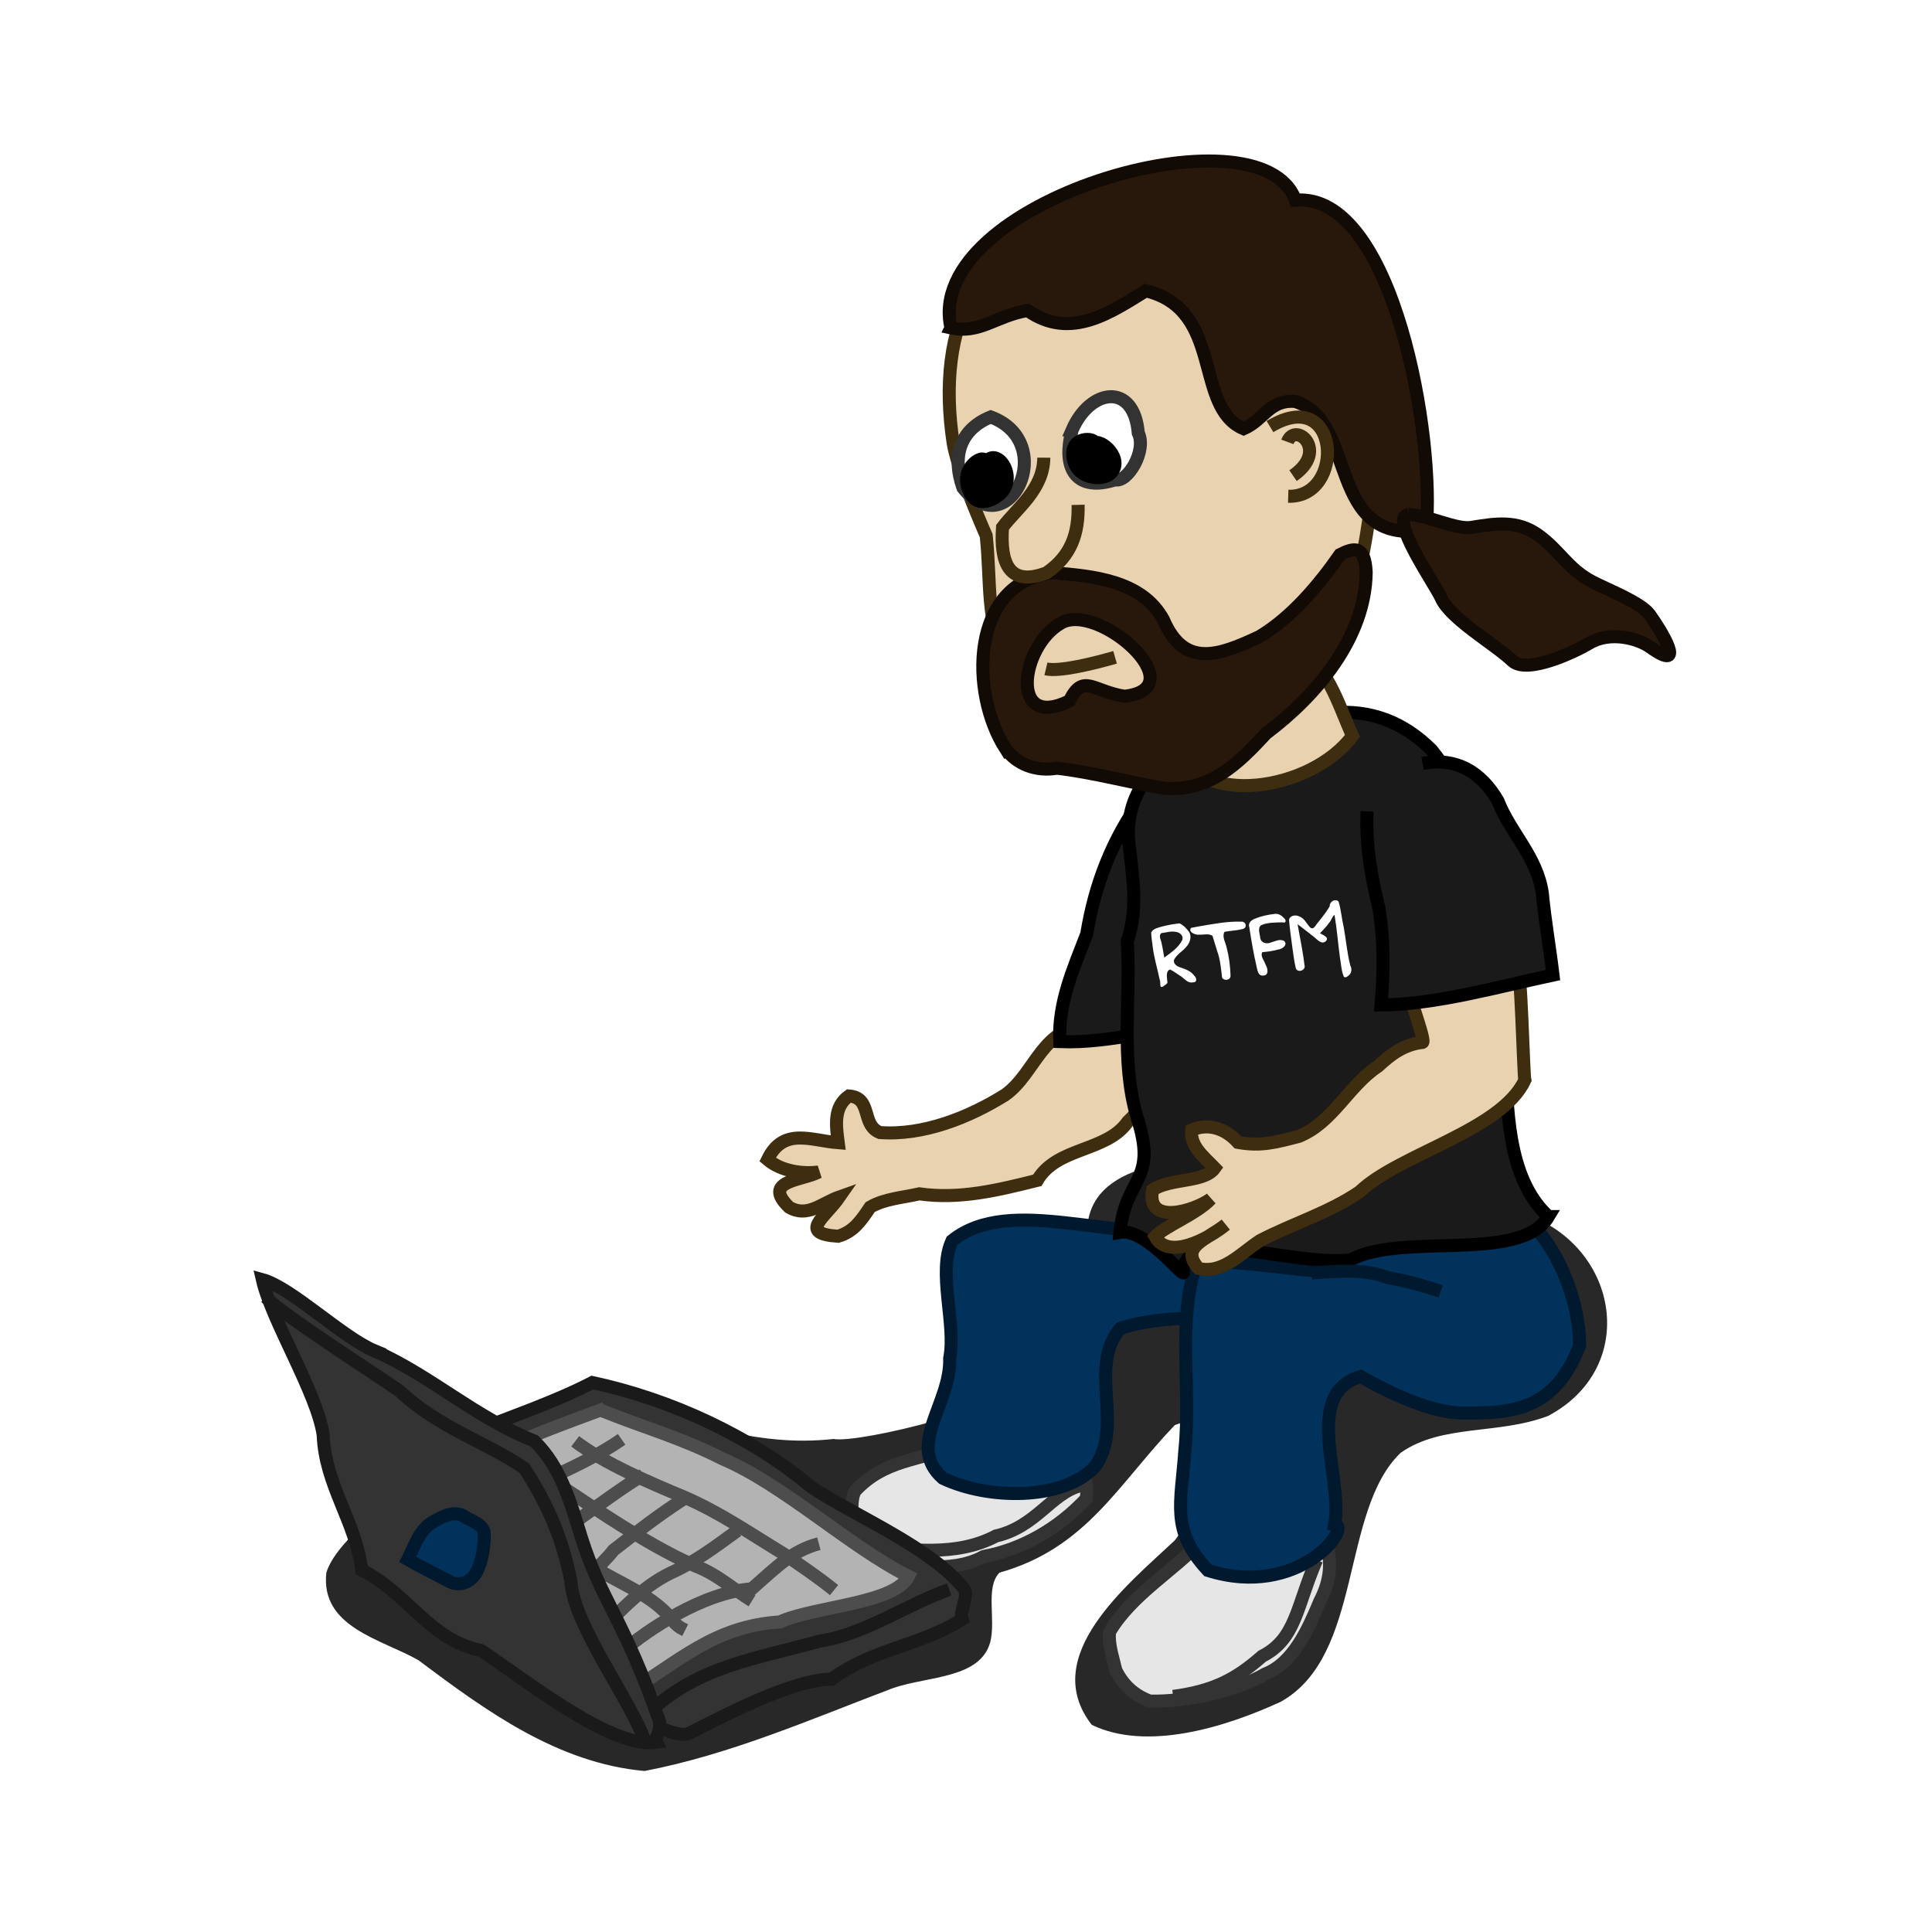 <svg:svg xmlns:dc="http://purl.org/dc/elements/1.1/" xmlns:ns2="http://creativecommons.org/ns#" xmlns:rdf="http://www.w3.org/1999/02/22-rdf-syntax-ns#" xmlns:svg="http://www.w3.org/2000/svg" height="148.145" id="svg2" version="1.0" viewBox="-10.883 -9.209 148.145 148.145" width="148.145">
  <svg:defs id="defs4">
    <svg:filter id="filter3451">
      <svg:feGaussianBlur id="feGaussianBlur3453" stdDeviation="1.728" />
    </svg:filter>
  </svg:defs>
  <svg:g id="layer1">
    <svg:path d="m14.142 111.38c-0.479 4.2 4.26 5.11 7.071 6.72 5.206 3.91 10.681 7.89 17.324 8.49 6.587-1.26 12.827-4 19.092-6.37 2.743-0.92 6.666-0.72 7.425-3.53 0.435-1.74-0.401-4.2 0.707-5.31 6.637-1.87 9.074-6.75 13.435-11.31 7.724-2.887 2.104 6.07 0 8.84-3.656 3.43-10.453 8.88-6.364 14.14 4.181 2.03 10.162 0.23 14.496-1.77 6.335-3.54 4.548-14.65 9.192-19.09 3.165-2.222 7.46-1.36 11.31-2.828 6.77-3.599 5.54-12.373-1.06-15.203-6.49-2.503-34.175-9.296-34.292 1.061 1.904 4.467-1.718 6.108-3.889 10.96-1.477 2.399-13.659 5.32-15.556 4.95-6.067 0.68-11.36-1.464-16.617-3.182-5.058-0.214-20.821 8.632-22.274 13.432z" fill-opacity=".84" fill-rule="evenodd" filter="url(#filter3451)" id="path2611" />
    <svg:g id="g2565">
      <svg:g id="g2515" stroke="#333" stroke-width="1px" transform="matrix(.981 -.193 .193 .981 23.503 14.341)">
        <svg:path d="m21.435 93.181c-3.176 0.624-5.67-0.03-8.367 1.931-0.6 0.719-0.691 2.664-0.648 3.549 0.237 0.764 0.51 1.509 0.707 2.299 2.752 0.26 5.792 1.9 8.666 0.98 3.019 0.04 6.07-1.02 8.569-2.837 0.578-1.709-0.042-4.027-0.176-5.922-2.784 0.875-5.949 0.733-8.751 0z" fill="#e6e6e6" fill-rule="evenodd" id="path2637" />
        <svg:path d="m13.127 99.457c3.211 0.833 6.485 2.133 9.886 1.123 3.144-0.1 4.776-2.388 7.084-2.538" fill="none" id="path2639" />
      </svg:g>
      <svg:path d="m38.975 122.73c0.203 0.41 2.297 1.31 2.958 0.98 2.509-1.26 7.949-4.16 10.943-4.16 3.259-2.38 6.686-2.51 10.006-4.58-0.247-0.56 0.57-1.84 0.145-2.37-2.562-3.18-8.255-5.51-11.676-7.76-4.668-3.93-10.827-6.748-16.81-8.036-5.98 3.078-12.955 4.286-18.104 8.866 6.435 7.57 15.655 10.34 22.538 17.06z" fill="#333" fill-rule="evenodd" id="path2523" stroke="#1a1a1a" stroke-width="1px" />
      <svg:path d="m35.157 98.914c3.32 1.346 6.112 2.086 9.375 3.746 4.643 1.96 9.744 6.75 14.25 9-1.068 2.11-7.139 2.28-9.875 3.5-5.06 0.32-7.797 3.1-11.625 5.38-5.596-2.1-14.728-7.37-18.375-12.38 3.171-4.56 11.027-7.3 16.25-9.246z" fill="#b3b3b3" fill-rule="evenodd" id="path2527" stroke="#4d4d4d" stroke-width="1px" />
      <svg:path d="m66.209 74.736c-2.802 1.757-6.31 3.146-9.623 2.898-1.465-0.583-0.559-2.677-2.377-2.805-1.181 0.84-0.993 2.239-0.818 3.585-2.074-0.159-4.207-1.227-5.417 1.293 1.037 0.881 2.646 1.118 3.911 0.953-1.275 0.675-4.375 0.646-2.266 2.695 1.409 0.837 2.492-0.303 3.867-0.787-1.096 1.588-3.227 2.811-0.104 3.019 1.216-0.352 1.792-1.248 2.458-2.234 1.106-0.643 2.508-0.731 3.772-1.019 3.098 0.443 6.043-0.286 9.041-1.034 1.512-2.588 5.31-2.162 6.935-4.491 0.827-0.804 1.519-1.532 2.084-2.485-0.332-2.908-1.965-4.712-4.862-4.888-3.759-0.063-4.254 3.621-6.601 5.3z" fill="#e9d2af" fill-rule="evenodd" id="path2645" stroke="#3f2d10" stroke-width="1px" />
      <svg:path d="m79.971 84.872c-5.219 1.325-13.412-2.545-17.855 1.06-1.126 2.414 0.34 6.385-0.177 9.016 0.112 3.491-3.377 6.682-0.53 9.192 3.428 1.64 9.182 1.75 11.667-0.88 2.272-3.19-0.579-7.641 1.945-10.61 5.321-1.738 10.214 0.697 14.142-4.596 2.129-5.276-4.33-7.518-8.662-7.071-0.548 1.168-0.33 2.587-0.53 3.889z" fill="#00325c" fill-rule="evenodd" id="path2503" stroke="#00192e" stroke-width="1px" />
      <svg:path d="m76.64 52.061c-2.262 3.159-3.577 6.565-4.192 10.346-1.058 2.76-2.192 5.246-2.073 8.257 4.034 0.161 7.893-1.203 11.863-1.242 1.084-4.993 0.014-10.137-0.624-15.134" fill="#1a1a1a" fill-rule="evenodd" id="path2593" stroke="#000" stroke-width="1px" />
      <svg:path d="m81.126 109.05c-1.929 2.12-5.284 4.05-6.93 6.88-0.1 0.99 0.265 1.96 0.48 2.93 0.57 1.17 1.437 1.93 2.603 2.37 2.751 0.07 6.562-0.74 8.862-2.08 2.135-0.84 3.257-3.37 4.174-5.56 1.551-3 0.424-4.93-0.899-7.87-2.727 1.21-5.48 2.33-8.29 3.33z" fill="#e6e6e6" fill-rule="evenodd" id="path2641" stroke="#333" stroke-width="1px" />
      <svg:path d="m79.073 120.87c3.172-0.42 4.862-1.36 6.824-3.08 2.616-1.34 2.613-3.78 4.176-7.39" fill="none" id="path2643" stroke="#333" stroke-width="1px" />
      <svg:path d="m90.047 88.23c-1.267 0-8.34-1.114-9.192-0.53-1.507 4.462-0.376 9.404-0.884 14.32-0.283 4.11-1.105 6.09 1.767 9.19 6.982 2.2 11.064-3.36 9.723-3.53 0.664-3.55-2.506-10.023 1.984-11.339 1.304 0.74 5.035 2.784 7.795 2.795 3.56 0.015 7.03-0.013 9-5.163 0.02-4.098-2.55-10.237-6.93-11.232-3.424 2.523-10.466-2.357-12.202 1.6-0.267 1.066-1.061 2.741-1.061 3.889z" fill="#00325c" fill-rule="evenodd" id="path2505" stroke="#00192e" stroke-width="1px" />
      <svg:path d="m107.85 84.076c-3.28-3.015-3.13-8.551-3.35-12.524-1.94-4.725 0.44-10.424-1.32-15.173-0.92-3.005-2.34-5.621-4.283-8.072-2.117-2.127-4.675-3.137-7.694-2.849-3.761 1.13-7.719 1.184-11.414 2.577-2.636 1.641-4.277 3.958-4.143 7.044 0.269 2.765 0.818 5.21-0.089 7.876 0.267 4.46-0.535 9.147 0.737 13.472 1.642 5.007-0.876 4.566-1.301 8.856 2.098-0.377 5.343 4.139 4.823 2.907 0.459-3.458 8.341-0.264 12.873-0.802 4-2.132 13.011 0.276 15.161-3.312z" fill="#1a1a1a" fill-rule="evenodd" id="path2581" stroke="#000" stroke-width="1px" />
      <svg:path d="m98.152 70.726c-1.4 0.174-2.366 0.901-3.363 1.821-2.332 1.558-3.463 4.326-6.089 5.385-1.76 0.452-2.882 0.777-4.658 0.458-1.02-1.122-2.315-1.48-3.552-0.949-0.121 1.253 0.924 2.032 1.773 2.916-0.814 1.149-3.446 0.756-4.771 1.69-0.498 2.724 3.157 1.621 4.464 0.678-1.055 1.151-3.542 2.095-4.261 2.891 0.994 1.822 4.07 0.182 5.411-0.921-1.49 1.186-3.563 1.675-2.085 3.358 1.852 0.458 3.24-1.171 4.724-2.138 2.519-1.309 5.258-2.125 7.623-3.735 3.022-2.906 10.862-4.682 12.672-8.566-0.11-0.478-0.28-8.871-0.64-9.544-1.32-2.48-6.958 2.197-8.271 1.996-0.516-0.079 1.524 4.858 1.023 4.66z" fill="#e9d2af" fill-rule="evenodd" id="path2647" stroke="#3f2d10" stroke-width="1px" />
      <svg:path d="m93.943 53.012c-0.113 2.542 0.302 4.922 0.896 7.366 0.43 2.487 0.387 4.977 0.175 7.475 4.228-0.045 8.876-1.377 13.186-2.295-0.25-2.103-0.62-4.181-0.82-6.294-0.41-2.795-2.44-4.597-3.41-7.073-1.28-2.197-3.19-3.359-5.77-2.857" fill="#1a1a1a" fill-rule="evenodd" id="path2585" stroke="#000" stroke-width="1px" />
      <svg:path d="m74.131 6.753c-10.318 1.657-13.263 9.137-11.927 18.008 0.308 1.851 1.77 5.35 2.535 7.108 0.388 3.648-0.052 6.526 1.601 9.874 2.071 4.782 5.864 6.879 10.869 7.15 4.27-0.797 9.785-3.212 12.497-6.741 3.97-4.528 4.294-11.125 5.058-16.972-0.285-5.416-3.708-10.057-6.044-14.764-3.006-5.075-9.575-5.278-14.589-3.663z" fill="#e9d2af" fill-rule="evenodd" id="path2550" stroke="#3f2d10" stroke-width="1px" />
      <svg:path d="m62.041 15.935c-2.257-9.622 23.742-17.255 26.409-9.794 7.549-0.669 10.767 18.418 10.01 25.298-7.703 1.202-5.188-8.373-10.031-9.864-1.985-0.159-2.378 1.407-3.953 2.092-3.854-1.657-1.48-9.129-7.497-10.579-2.559 1.566-5.752 3.857-9.068 1.511-2.432 0.405-3.661 1.82-5.87 1.336z" fill="#28170b" fill-rule="evenodd" id="path2554" stroke="#120a04" stroke-width="1px" />
      <svg:path d="m97.122 30.244c-1.558 0.259 2.05 5.36 2.499 6.394 0.699 1.602 4.129 3.553 5.459 4.824 1.14 1.08 4.92-0.755 5.88-1.336 1.61-0.979 3.78-0.372 4.7 0.291 2.9 2.067 0.81-1.311-0.05-2.5-0.68-0.933-3.24-1.915-4.36-2.499-1.92-0.993-2.51-2.404-4.19-3.604-1.6-1.145-3.25-0.892-5.11-0.582-1.17 0.194-3.358-0.941-4.828-0.988z" fill="#28170b" fill-rule="evenodd" id="path2556" stroke="#120a04" stroke-width="1px" />
      <svg:path d="m79.386 48.08c1.591 4.638 10.249 3.403 13.44-0.86-1.138-2.515-1.906-5.516-4.532-6.898-2.257-0.331-4.476 0.228-6.654 0.788-1.78 1.299-2.587 5.217-2.254 6.97z" fill="#e9d2af" fill-rule="evenodd" id="path2619" stroke="#3f2d10" stroke-width="1px" />
      <svg:path d="m66.22 48.202c0.862 1.186 2.311 1.769 3.956 1.495 2.715 0.315 5.415 1.06 8.142 1.526 3.53 0.306 5.709-1.832 7.887-4.196 3.852-2.882 7.602-7.32 7.671-12.335-0.093-2.081-0.896-1.942-2.004-1.377-1.613 2.307-3.698 4.808-6.175 6.288-3.199 1.513-5.786 2.398-7.378-1.306-1.646-3.013-5.395-3.332-8.487-3.591-6.349 0.778-6.354 9.23-3.612 13.496zm4.198-9.602c2.828-1.791 10.469 4.976 4.921 5.58-2.437-0.385-3.166-1.799-4.218 0.354-4.646 2.298-3.74-4.165-0.703-5.934z" fill="#28170b" fill-rule="evenodd" id="path2558" stroke="#120a04" stroke-width="1px" />
      <svg:path d="m71.333 23.748c-0.854 3.182 0.477 4.742 3.291 3.834 0.952 0.243 2.438-2.227 1.775-3.59-0.324-3.904-3.676-3.432-5.066-0.244z" fill="#fff" fill-rule="evenodd" id="path2565" stroke="#333" stroke-width="1px" />
      <svg:path d="m65.086 22.761c-2.235 0.908-3.029 2.863-2.137 5.425 3.505 4.503 7.416-3.468 2.137-5.425z" fill="#fff" fill-rule="evenodd" id="path2567" stroke="#333" stroke-width="1px" />
      <svg:path d="m69.155 25.885c-0.014 2.446-2.131 3.936-3.165 5.342-0.191 2.744 0.503 4.574 3.37 3.494 1.911-1.307 2.476-3.042 2.425-5.219" fill="#e9d2af" fill-rule="evenodd" id="path2569" stroke="#3f2d10" stroke-width="1px" />
      <svg:path d="m86.499 23.502c5.401-3.261 5.809 5.474 1.397 5.343" fill="#e9d2af" fill-rule="evenodd" id="path2571" stroke="#3f2d10" stroke-width="1px" />
      <svg:path d="m87.835 24.674c0.594-1.613 3.244 0.655 0.431 2.589" fill="#e9d2af" fill-rule="evenodd" id="path2573" stroke="#3f2d10" stroke-width="1px" />
      <svg:path d="m69.318 42.078c1.019 0.245 3.68-0.419 5.302-0.883" fill="none" id="path2575" stroke="#3f2d10" stroke-width="1px" />
      <svg:path d="m72.992 24.785c0.323-0.415-2.019-0.7-1.561 1.274 0.354 1.53 2.284 1.587 2.835 1.048 1.107-1.081-0.721-2.731-1.274-2.322z" fill-rule="evenodd" id="path2577" stroke="#000" stroke-width="1px" />
      <svg:path d="m64.635 26.353c0.296-1.011-2.178 0.173-1.151 2.219 0.709 1.413 2.192 0.224 2.302 0.124 1.479-1.347-0.316-3.853-1.151-2.343z" fill-rule="evenodd" id="path2579" stroke="#000" stroke-width="1px" />
      <svg:path d="m89.693 88.407c1.955-0.133 4.025-0.359 5.834 0.354 1.391 0.238 2.737 0.601 4.066 1.06" fill="none" id="path2509" stroke="#00192e" stroke-width="1px" />
      <svg:path d="m33.221 101.31c2.249 1.71 5.732 3.18 8.341 4.27 2.722 1.17 5.061 2.79 7.595 4.33 1.34 0.91 2.656 1.79 3.914 2.81" fill="none" id="path2529" stroke="#4d4d4d" stroke-width="1px" />
      <svg:path d="m29.618 103.08c3.766 2.43 8.756 6.06 12.914 7.83 1.57 0.6 2.83 1.75 4.25 2.63" fill="none" id="path2531" stroke="#4d4d4d" stroke-width="1px" />
      <svg:path d="m26.499 106.01c2.005 2.05 6.749 3.57 8.908 5.4 1.995 1.12 4.127 2.01 5.5 3.88 0.269 0.27 0.454 0.35 0.75 0.5" fill="none" id="path2533" stroke="#4d4d4d" stroke-width="1px" />
      <svg:path d="m51.907 109.16c-2.068 0.56-3.172 1.73-5.144 3.46-3.777 0.29-8.017 3.17-9.895 4.78" fill="none" id="path2535" stroke="#4d4d4d" stroke-width="1px" />
      <svg:path d="m36.782 101.16c-3.363 2.35-9.223 4.51-13.063 6.04" fill="none" id="path2537" stroke="#4d4d4d" stroke-width="1px" />
      <svg:path d="m38.431 103.9c-2.553 1.46-8.707 6.42-11.368 7.51" fill="none" id="path2539" stroke="#4d4d4d" stroke-width="1px" />
      <svg:path d="m45.657 108.16c-1.646 1.19-3.19 2.38-5.125 3.25-2.196 1.08-3.776 2.84-5.481 4.54" fill="none" id="path2541" stroke="#4d4d4d" stroke-width="1px" />
      <svg:path d="m38.992 121.99c3.796-3.44 7.844-3.94 12.976-5.36 3.377-0.48 6.707-2.82 9.935-3.96" fill="none" id="path2525" stroke="#1a1a1a" stroke-width="1px" />
      <svg:path d="m41.629 105.67c-1.905 1.22-3.689 2.6-5.472 3.99-0.697 0.95-3.666 3.73-4.658 4.14" fill="none" id="path2543" stroke="#4d4d4d" stroke-width="1px" />
      <svg:path d="m17.877 94.39c4.283 1.901 7.8 5.169 12.198 6.89 2.076 2.01 2.814 4.81 3.643 7.48 1.549 4.86 3.182 6.05 5.978 14.05 0.071 1.01-0.42 1.19-0.228 1.58-3.417 0.54-9.958-4.72-13.482-7.05-3.928-0.79-5.538-4.34-9.133-6.16-0.46-3.76-2.813-6.5-2.955-10.37-0.476-3.217-3.941-8.728-4.665-11.898 2.25 0.618 6.15 4.455 8.644 5.478z" fill="#333" fill-rule="evenodd" id="path2519" stroke="#1a1a1a" stroke-width="1px" />
      <svg:path d="m9.515 90.277c1.171 1.255 8.197 5.76 10.216 7.154 3.043 2.869 6.801 3.999 9.594 5.949 1.808 2.78 2.946 5.44 3.57 8.68 0.195 3.36 4.672 9.23 5.705 12.33" fill="none" id="path2521" stroke="#1a1a1a" stroke-width="1px" />
      <svg:path d="m24.613 107.01c-0.762-0.41-1.71 0.14-2.424 0.56-0.952 0.63-1.305 1.81-1.8 2.8 1.116 0.64 2.065 1.09 3.073 1.63 0.84 0.51 1.77 0.14 2.214-0.69 0.433-0.89 0.622-2.1 0.562-3.04-0.15-0.64-1.112-0.91-1.625-1.26z" fill="#00325c" fill-rule="evenodd" id="path2545" stroke="#00192e" stroke-width="1px" />
      <svg:path d="m78.316 66.432c-0.355 0.182-0.164-0.322-0.274-0.512-0.171-0.857-0.442-1.695-0.539-2.567-0.052-0.349-0.098-0.7-0.114-1.053 0.147-0.317 0.54-0.366 0.838-0.464 0.44-0.115 0.888-0.195 1.34-0.239 0.309 0.14 0.549 0.404 0.743 0.675 0.206 0.37 0.042 0.819-0.221 1.113-0.286 0.352-0.719 0.576-0.938 0.982-0.107 0.327 0.226 0.54 0.497 0.614 0.385 0.131 0.792 0.277 1.041 0.621 0.205 0.188 0.244 0.537-0.123 0.519-0.38 0.071-0.619-0.281-0.898-0.47-0.284-0.166-0.544-0.39-0.838-0.519-0.334 0.13-0.227 0.579-0.21 0.86 0.092 0.247-0.166 0.302-0.304 0.44zm0.079-2.213c0.513-0.384 1.091-0.76 1.379-1.354 0.109-0.305-0.167-0.567-0.451-0.61-0.388-0.09-0.78 0.038-1.163 0.092-0.245 0.218 0.026 0.581 0.045 0.855 0.078 0.336 0.122 0.679 0.19 1.017zm4.426 1.499c-0.078-0.689-0.14-1.388-0.387-2.042-0.115-0.376-0.229-0.751-0.342-1.127-0.298-0.198-0.674-0.067-1.007-0.09-0.271 0.057-0.905-0.205-0.635-0.519 0.304-0.069 0.615-0.11 0.922-0.17 0.955-0.157 1.918-0.34 2.89-0.305 0.416-0.058 0.537 0.507 0.102 0.571-0.443 0.114-0.906 0.122-1.355 0.207-0.203 0.392 0.076 0.794 0.159 1.177 0.188 0.712 0.284 1.447 0.306 2.181 0.013 0.344-0.445 0.421-0.63 0.189l-0.016-0.034-0.007-0.038zm3.084-1.914c-0.161 0.323 0.157 0.633 0.245 0.935 0.169 0.265 0.306 0.835-0.163 0.858-0.406 0.045-0.447-0.41-0.518-0.698-0.231-0.991-0.4-1.996-0.555-3.001-0.113-0.318 0.135-0.544 0.405-0.654 0.478-0.197 0.991-0.312 1.504-0.37 0.292-0.053 0.541 0.086 0.731 0.3 0.188 0.131 0.222 0.436-0.083 0.342-0.557 0.015-1.141-0.006-1.661 0.223-0.286 0.251-0.076 0.68-0.054 0.999 0.078 0.37 0.492 0.454 0.8 0.328 0.325-0.091 0.688-0.301 1.02-0.127 0.325 0.287-0.141 0.642-0.443 0.659-0.399 0.119-0.815 0.168-1.228 0.206zm6.254 1.875c-0.194-0.456-0.204-0.962-0.294-1.444-0.15-1.097-0.231-2.204-0.418-3.296-0.185 0.139-0.247 0.437-0.417 0.618-0.205 0.287-0.448 0.545-0.7 0.791 0.194 0.133 0.729 0.291 0.466 0.597-0.32 0.317-0.659-0.096-0.904-0.293-0.423-0.336-0.844-0.673-1.278-0.994 0.196 1.078 0.414 2.154 0.547 3.243-0.011 0.37-0.633 0.488-0.695 0.076-0.125-0.513-0.174-1.042-0.256-1.564-0.095-0.688-0.188-1.376-0.249-2.067 0.031-0.359 0.512-0.43 0.778-0.285 0.401 0.136 0.561 0.55 0.831 0.836 0.286 0.268 0.451-0.227 0.626-0.388 0.31-0.396 0.629-0.789 0.883-1.223-0.027-0.343 0.419-0.635 0.681-0.361 0.191 0.64 0.239 1.316 0.394 1.967 0.176 0.975 0.257 1.97 0.502 2.931 0.162 0.296 0.088 0.662-0.213 0.834-0.079 0.068-0.205 0.114-0.284 0.022z" fill="#fff" id="text2429" />
    </svg:g>
  </svg:g>
</svg:svg>
